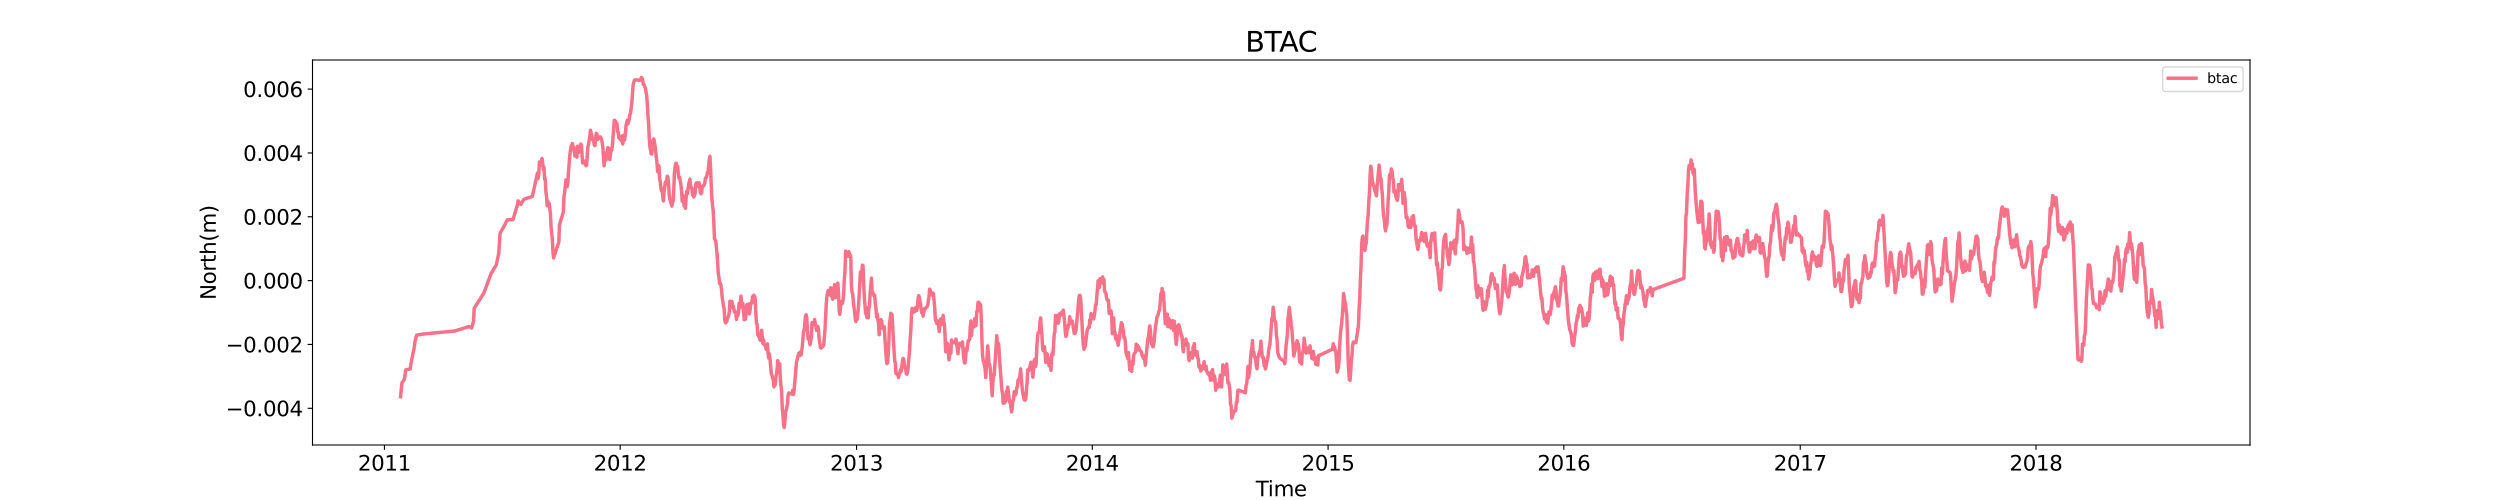 <?xml version="1.0" encoding="utf-8" standalone="no"?>
<!DOCTYPE svg PUBLIC "-//W3C//DTD SVG 1.1//EN"
  "http://www.w3.org/Graphics/SVG/1.1/DTD/svg11.dtd">
<svg xmlns:xlink="http://www.w3.org/1999/xlink" width="1800pt" height="360pt" viewBox="0 0 1800 360" xmlns="http://www.w3.org/2000/svg" version="1.1">
 <defs>
  <style type="text/css">*{stroke-linejoin: round; stroke-linecap: butt}</style>
 </defs>
 <g id="figure_1">
  <g id="patch_1">
   <path d="M 0 360 
L 1800 360 
L 1800 0 
L 0 0 
z
" style="fill: #ffffff"/>
  </g>
  <g id="axes_1">
   <g id="patch_2">
    <path d="M 225 320.4 
L 1620 320.4 
L 1620 43.2 
L 225 43.2 
z
" style="fill: #ffffff"/>
   </g>
   <g id="matplotlib.axis_1">
    <g id="xtick_1">
     <g id="line2d_1">
      <defs>
       <path id="m7d6fd041d5" d="M 0 0 
L 0 3.5 
" style="stroke: #000000; stroke-width: 0.8"/>
      </defs>
      <g>
       <use xlink:href="#m7d6fd041d5" x="276.783" y="320.4" style="stroke: #000000; stroke-width: 0.8"/>
      </g>
     </g>
     <g id="text_1">
      <!-- 2011 -->
      <g transform="translate(257.695 338.798) scale(0.15 -0.15)">
       <defs>
        <path id="DejaVuSans-32" d="M 1228 531 
L 3431 531 
L 3431 0 
L 469 0 
L 469 531 
Q 828 903 1448 1529 
Q 2069 2156 2228 2338 
Q 2531 2678 2651 2914 
Q 2772 3150 2772 3378 
Q 2772 3750 2511 3984 
Q 2250 4219 1831 4219 
Q 1534 4219 1204 4116 
Q 875 4013 500 3803 
L 500 4441 
Q 881 4594 1212 4672 
Q 1544 4750 1819 4750 
Q 2544 4750 2975 4387 
Q 3406 4025 3406 3419 
Q 3406 3131 3298 2873 
Q 3191 2616 2906 2266 
Q 2828 2175 2409 1742 
Q 1991 1309 1228 531 
z
" transform="scale(0.016)"/>
        <path id="DejaVuSans-30" d="M 2034 4250 
Q 1547 4250 1301 3770 
Q 1056 3291 1056 2328 
Q 1056 1369 1301 889 
Q 1547 409 2034 409 
Q 2525 409 2770 889 
Q 3016 1369 3016 2328 
Q 3016 3291 2770 3770 
Q 2525 4250 2034 4250 
z
M 2034 4750 
Q 2819 4750 3233 4129 
Q 3647 3509 3647 2328 
Q 3647 1150 3233 529 
Q 2819 -91 2034 -91 
Q 1250 -91 836 529 
Q 422 1150 422 2328 
Q 422 3509 836 4129 
Q 1250 4750 2034 4750 
z
" transform="scale(0.016)"/>
        <path id="DejaVuSans-31" d="M 794 531 
L 1825 531 
L 1825 4091 
L 703 3866 
L 703 4441 
L 1819 4666 
L 2450 4666 
L 2450 531 
L 3481 531 
L 3481 0 
L 794 0 
L 794 531 
z
" transform="scale(0.016)"/>
       </defs>
       <use xlink:href="#DejaVuSans-32"/>
       <use xlink:href="#DejaVuSans-30" x="63.623"/>
       <use xlink:href="#DejaVuSans-31" x="127.246"/>
       <use xlink:href="#DejaVuSans-31" x="190.869"/>
      </g>
     </g>
    </g>
    <g id="xtick_2">
     <g id="line2d_2">
      <g>
       <use xlink:href="#m7d6fd041d5" x="446.525" y="320.4" style="stroke: #000000; stroke-width: 0.8"/>
      </g>
     </g>
     <g id="text_2">
      <!-- 2012 -->
      <g transform="translate(427.437 338.798) scale(0.15 -0.15)">
       <use xlink:href="#DejaVuSans-32"/>
       <use xlink:href="#DejaVuSans-30" x="63.623"/>
       <use xlink:href="#DejaVuSans-31" x="127.246"/>
       <use xlink:href="#DejaVuSans-32" x="190.869"/>
      </g>
     </g>
    </g>
    <g id="xtick_3">
     <g id="line2d_3">
      <g>
       <use xlink:href="#m7d6fd041d5" x="616.732" y="320.4" style="stroke: #000000; stroke-width: 0.8"/>
      </g>
     </g>
     <g id="text_3">
      <!-- 2013 -->
      <g transform="translate(597.644 338.798) scale(0.15 -0.15)">
       <defs>
        <path id="DejaVuSans-33" d="M 2597 2516 
Q 3050 2419 3304 2112 
Q 3559 1806 3559 1356 
Q 3559 666 3084 287 
Q 2609 -91 1734 -91 
Q 1441 -91 1130 -33 
Q 819 25 488 141 
L 488 750 
Q 750 597 1062 519 
Q 1375 441 1716 441 
Q 2309 441 2620 675 
Q 2931 909 2931 1356 
Q 2931 1769 2642 2001 
Q 2353 2234 1838 2234 
L 1294 2234 
L 1294 2753 
L 1863 2753 
Q 2328 2753 2575 2939 
Q 2822 3125 2822 3475 
Q 2822 3834 2567 4026 
Q 2313 4219 1838 4219 
Q 1578 4219 1281 4162 
Q 984 4106 628 3988 
L 628 4550 
Q 988 4650 1302 4700 
Q 1616 4750 1894 4750 
Q 2613 4750 3031 4423 
Q 3450 4097 3450 3541 
Q 3450 3153 3228 2886 
Q 3006 2619 2597 2516 
z
" transform="scale(0.016)"/>
       </defs>
       <use xlink:href="#DejaVuSans-32"/>
       <use xlink:href="#DejaVuSans-30" x="63.623"/>
       <use xlink:href="#DejaVuSans-31" x="127.246"/>
       <use xlink:href="#DejaVuSans-33" x="190.869"/>
      </g>
     </g>
    </g>
    <g id="xtick_4">
     <g id="line2d_4">
      <g>
       <use xlink:href="#m7d6fd041d5" x="786.474" y="320.4" style="stroke: #000000; stroke-width: 0.8"/>
      </g>
     </g>
     <g id="text_4">
      <!-- 2014 -->
      <g transform="translate(767.386 338.798) scale(0.15 -0.15)">
       <defs>
        <path id="DejaVuSans-34" d="M 2419 4116 
L 825 1625 
L 2419 1625 
L 2419 4116 
z
M 2253 4666 
L 3047 4666 
L 3047 1625 
L 3713 1625 
L 3713 1100 
L 3047 1100 
L 3047 0 
L 2419 0 
L 2419 1100 
L 313 1100 
L 313 1709 
L 2253 4666 
z
" transform="scale(0.016)"/>
       </defs>
       <use xlink:href="#DejaVuSans-32"/>
       <use xlink:href="#DejaVuSans-30" x="63.623"/>
       <use xlink:href="#DejaVuSans-31" x="127.246"/>
       <use xlink:href="#DejaVuSans-34" x="190.869"/>
      </g>
     </g>
    </g>
    <g id="xtick_5">
     <g id="line2d_5">
      <g>
       <use xlink:href="#m7d6fd041d5" x="956.216" y="320.4" style="stroke: #000000; stroke-width: 0.8"/>
      </g>
     </g>
     <g id="text_5">
      <!-- 2015 -->
      <g transform="translate(937.128 338.798) scale(0.15 -0.15)">
       <defs>
        <path id="DejaVuSans-35" d="M 691 4666 
L 3169 4666 
L 3169 4134 
L 1269 4134 
L 1269 2991 
Q 1406 3038 1543 3061 
Q 1681 3084 1819 3084 
Q 2600 3084 3056 2656 
Q 3513 2228 3513 1497 
Q 3513 744 3044 326 
Q 2575 -91 1722 -91 
Q 1428 -91 1123 -41 
Q 819 9 494 109 
L 494 744 
Q 775 591 1075 516 
Q 1375 441 1709 441 
Q 2250 441 2565 725 
Q 2881 1009 2881 1497 
Q 2881 1984 2565 2268 
Q 2250 2553 1709 2553 
Q 1456 2553 1204 2497 
Q 953 2441 691 2322 
L 691 4666 
z
" transform="scale(0.016)"/>
       </defs>
       <use xlink:href="#DejaVuSans-32"/>
       <use xlink:href="#DejaVuSans-30" x="63.623"/>
       <use xlink:href="#DejaVuSans-31" x="127.246"/>
       <use xlink:href="#DejaVuSans-35" x="190.869"/>
      </g>
     </g>
    </g>
    <g id="xtick_6">
     <g id="line2d_6">
      <g>
       <use xlink:href="#m7d6fd041d5" x="1125.958" y="320.4" style="stroke: #000000; stroke-width: 0.8"/>
      </g>
     </g>
     <g id="text_6">
      <!-- 2016 -->
      <g transform="translate(1106.87 338.798) scale(0.15 -0.15)">
       <defs>
        <path id="DejaVuSans-36" d="M 2113 2584 
Q 1688 2584 1439 2293 
Q 1191 2003 1191 1497 
Q 1191 994 1439 701 
Q 1688 409 2113 409 
Q 2538 409 2786 701 
Q 3034 994 3034 1497 
Q 3034 2003 2786 2293 
Q 2538 2584 2113 2584 
z
M 3366 4563 
L 3366 3988 
Q 3128 4100 2886 4159 
Q 2644 4219 2406 4219 
Q 1781 4219 1451 3797 
Q 1122 3375 1075 2522 
Q 1259 2794 1537 2939 
Q 1816 3084 2150 3084 
Q 2853 3084 3261 2657 
Q 3669 2231 3669 1497 
Q 3669 778 3244 343 
Q 2819 -91 2113 -91 
Q 1303 -91 875 529 
Q 447 1150 447 2328 
Q 447 3434 972 4092 
Q 1497 4750 2381 4750 
Q 2619 4750 2861 4703 
Q 3103 4656 3366 4563 
z
" transform="scale(0.016)"/>
       </defs>
       <use xlink:href="#DejaVuSans-32"/>
       <use xlink:href="#DejaVuSans-30" x="63.623"/>
       <use xlink:href="#DejaVuSans-31" x="127.246"/>
       <use xlink:href="#DejaVuSans-36" x="190.869"/>
      </g>
     </g>
    </g>
    <g id="xtick_7">
     <g id="line2d_7">
      <g>
       <use xlink:href="#m7d6fd041d5" x="1296.165" y="320.4" style="stroke: #000000; stroke-width: 0.8"/>
      </g>
     </g>
     <g id="text_7">
      <!-- 2017 -->
      <g transform="translate(1277.077 338.798) scale(0.15 -0.15)">
       <defs>
        <path id="DejaVuSans-37" d="M 525 4666 
L 3525 4666 
L 3525 4397 
L 1831 0 
L 1172 0 
L 2766 4134 
L 525 4134 
L 525 4666 
z
" transform="scale(0.016)"/>
       </defs>
       <use xlink:href="#DejaVuSans-32"/>
       <use xlink:href="#DejaVuSans-30" x="63.623"/>
       <use xlink:href="#DejaVuSans-31" x="127.246"/>
       <use xlink:href="#DejaVuSans-37" x="190.869"/>
      </g>
     </g>
    </g>
    <g id="xtick_8">
     <g id="line2d_8">
      <g>
       <use xlink:href="#m7d6fd041d5" x="1465.907" y="320.4" style="stroke: #000000; stroke-width: 0.8"/>
      </g>
     </g>
     <g id="text_8">
      <!-- 2018 -->
      <g transform="translate(1446.819 338.798) scale(0.15 -0.15)">
       <defs>
        <path id="DejaVuSans-38" d="M 2034 2216 
Q 1584 2216 1326 1975 
Q 1069 1734 1069 1313 
Q 1069 891 1326 650 
Q 1584 409 2034 409 
Q 2484 409 2743 651 
Q 3003 894 3003 1313 
Q 3003 1734 2745 1975 
Q 2488 2216 2034 2216 
z
M 1403 2484 
Q 997 2584 770 2862 
Q 544 3141 544 3541 
Q 544 4100 942 4425 
Q 1341 4750 2034 4750 
Q 2731 4750 3128 4425 
Q 3525 4100 3525 3541 
Q 3525 3141 3298 2862 
Q 3072 2584 2669 2484 
Q 3125 2378 3379 2068 
Q 3634 1759 3634 1313 
Q 3634 634 3220 271 
Q 2806 -91 2034 -91 
Q 1263 -91 848 271 
Q 434 634 434 1313 
Q 434 1759 690 2068 
Q 947 2378 1403 2484 
z
M 1172 3481 
Q 1172 3119 1398 2916 
Q 1625 2713 2034 2713 
Q 2441 2713 2670 2916 
Q 2900 3119 2900 3481 
Q 2900 3844 2670 4047 
Q 2441 4250 2034 4250 
Q 1625 4250 1398 4047 
Q 1172 3844 1172 3481 
z
" transform="scale(0.016)"/>
       </defs>
       <use xlink:href="#DejaVuSans-32"/>
       <use xlink:href="#DejaVuSans-30" x="63.623"/>
       <use xlink:href="#DejaVuSans-31" x="127.246"/>
       <use xlink:href="#DejaVuSans-38" x="190.869"/>
      </g>
     </g>
    </g>
    <g id="text_9">
     <!-- Time -->
     <g transform="translate(904.15 357.315) scale(0.15 -0.15)">
      <defs>
       <path id="DejaVuSans-54" d="M -19 4666 
L 3928 4666 
L 3928 4134 
L 2272 4134 
L 2272 0 
L 1638 0 
L 1638 4134 
L -19 4134 
L -19 4666 
z
" transform="scale(0.016)"/>
       <path id="DejaVuSans-69" d="M 603 3500 
L 1178 3500 
L 1178 0 
L 603 0 
L 603 3500 
z
M 603 4863 
L 1178 4863 
L 1178 4134 
L 603 4134 
L 603 4863 
z
" transform="scale(0.016)"/>
       <path id="DejaVuSans-6d" d="M 3328 2828 
Q 3544 3216 3844 3400 
Q 4144 3584 4550 3584 
Q 5097 3584 5394 3201 
Q 5691 2819 5691 2113 
L 5691 0 
L 5113 0 
L 5113 2094 
Q 5113 2597 4934 2840 
Q 4756 3084 4391 3084 
Q 3944 3084 3684 2787 
Q 3425 2491 3425 1978 
L 3425 0 
L 2847 0 
L 2847 2094 
Q 2847 2600 2669 2842 
Q 2491 3084 2119 3084 
Q 1678 3084 1418 2786 
Q 1159 2488 1159 1978 
L 1159 0 
L 581 0 
L 581 3500 
L 1159 3500 
L 1159 2956 
Q 1356 3278 1631 3431 
Q 1906 3584 2284 3584 
Q 2666 3584 2933 3390 
Q 3200 3197 3328 2828 
z
" transform="scale(0.016)"/>
       <path id="DejaVuSans-65" d="M 3597 1894 
L 3597 1613 
L 953 1613 
Q 991 1019 1311 708 
Q 1631 397 2203 397 
Q 2534 397 2845 478 
Q 3156 559 3463 722 
L 3463 178 
Q 3153 47 2828 -22 
Q 2503 -91 2169 -91 
Q 1331 -91 842 396 
Q 353 884 353 1716 
Q 353 2575 817 3079 
Q 1281 3584 2069 3584 
Q 2775 3584 3186 3129 
Q 3597 2675 3597 1894 
z
M 3022 2063 
Q 3016 2534 2758 2815 
Q 2500 3097 2075 3097 
Q 1594 3097 1305 2825 
Q 1016 2553 972 2059 
L 3022 2063 
z
" transform="scale(0.016)"/>
      </defs>
      <use xlink:href="#DejaVuSans-54"/>
      <use xlink:href="#DejaVuSans-69" x="57.959"/>
      <use xlink:href="#DejaVuSans-6d" x="85.742"/>
      <use xlink:href="#DejaVuSans-65" x="183.154"/>
     </g>
    </g>
   </g>
   <g id="matplotlib.axis_2">
    <g id="ytick_1">
     <g id="line2d_9">
      <defs>
       <path id="m4192f54d83" d="M 0 0 
L -3.5 0 
" style="stroke: #000000; stroke-width: 0.8"/>
      </defs>
      <g>
       <use xlink:href="#m4192f54d83" x="225" y="293.968" style="stroke: #000000; stroke-width: 0.8"/>
      </g>
     </g>
     <g id="text_10">
      <!-- −0.004 -->
      <g transform="translate(162.488 299.667) scale(0.15 -0.15)">
       <defs>
        <path id="DejaVuSans-2212" d="M 678 2272 
L 4684 2272 
L 4684 1741 
L 678 1741 
L 678 2272 
z
" transform="scale(0.016)"/>
        <path id="DejaVuSans-2e" d="M 684 794 
L 1344 794 
L 1344 0 
L 684 0 
L 684 794 
z
" transform="scale(0.016)"/>
       </defs>
       <use xlink:href="#DejaVuSans-2212"/>
       <use xlink:href="#DejaVuSans-30" x="83.789"/>
       <use xlink:href="#DejaVuSans-2e" x="147.412"/>
       <use xlink:href="#DejaVuSans-30" x="179.199"/>
       <use xlink:href="#DejaVuSans-30" x="242.822"/>
       <use xlink:href="#DejaVuSans-34" x="306.445"/>
      </g>
     </g>
    </g>
    <g id="ytick_2">
     <g id="line2d_10">
      <g>
       <use xlink:href="#m4192f54d83" x="225" y="248.006" style="stroke: #000000; stroke-width: 0.8"/>
      </g>
     </g>
     <g id="text_11">
      <!-- −0.002 -->
      <g transform="translate(162.488 253.705) scale(0.15 -0.15)">
       <use xlink:href="#DejaVuSans-2212"/>
       <use xlink:href="#DejaVuSans-30" x="83.789"/>
       <use xlink:href="#DejaVuSans-2e" x="147.412"/>
       <use xlink:href="#DejaVuSans-30" x="179.199"/>
       <use xlink:href="#DejaVuSans-30" x="242.822"/>
       <use xlink:href="#DejaVuSans-32" x="306.445"/>
      </g>
     </g>
    </g>
    <g id="ytick_3">
     <g id="line2d_11">
      <g>
       <use xlink:href="#m4192f54d83" x="225" y="202.044" style="stroke: #000000; stroke-width: 0.8"/>
      </g>
     </g>
     <g id="text_12">
      <!-- 0.000 -->
      <g transform="translate(175.058 207.743) scale(0.15 -0.15)">
       <use xlink:href="#DejaVuSans-30"/>
       <use xlink:href="#DejaVuSans-2e" x="63.623"/>
       <use xlink:href="#DejaVuSans-30" x="95.41"/>
       <use xlink:href="#DejaVuSans-30" x="159.033"/>
       <use xlink:href="#DejaVuSans-30" x="222.656"/>
      </g>
     </g>
    </g>
    <g id="ytick_4">
     <g id="line2d_12">
      <g>
       <use xlink:href="#m4192f54d83" x="225" y="156.082" style="stroke: #000000; stroke-width: 0.8"/>
      </g>
     </g>
     <g id="text_13">
      <!-- 0.002 -->
      <g transform="translate(175.058 161.781) scale(0.15 -0.15)">
       <use xlink:href="#DejaVuSans-30"/>
       <use xlink:href="#DejaVuSans-2e" x="63.623"/>
       <use xlink:href="#DejaVuSans-30" x="95.41"/>
       <use xlink:href="#DejaVuSans-30" x="159.033"/>
       <use xlink:href="#DejaVuSans-32" x="222.656"/>
      </g>
     </g>
    </g>
    <g id="ytick_5">
     <g id="line2d_13">
      <g>
       <use xlink:href="#m4192f54d83" x="225" y="110.12" style="stroke: #000000; stroke-width: 0.8"/>
      </g>
     </g>
     <g id="text_14">
      <!-- 0.004 -->
      <g transform="translate(175.058 115.819) scale(0.15 -0.15)">
       <use xlink:href="#DejaVuSans-30"/>
       <use xlink:href="#DejaVuSans-2e" x="63.623"/>
       <use xlink:href="#DejaVuSans-30" x="95.41"/>
       <use xlink:href="#DejaVuSans-30" x="159.033"/>
       <use xlink:href="#DejaVuSans-34" x="222.656"/>
      </g>
     </g>
    </g>
    <g id="ytick_6">
     <g id="line2d_14">
      <g>
       <use xlink:href="#m4192f54d83" x="225" y="64.158" style="stroke: #000000; stroke-width: 0.8"/>
      </g>
     </g>
     <g id="text_15">
      <!-- 0.006 -->
      <g transform="translate(175.058 69.857) scale(0.15 -0.15)">
       <use xlink:href="#DejaVuSans-30"/>
       <use xlink:href="#DejaVuSans-2e" x="63.623"/>
       <use xlink:href="#DejaVuSans-30" x="95.41"/>
       <use xlink:href="#DejaVuSans-30" x="159.033"/>
       <use xlink:href="#DejaVuSans-36" x="222.656"/>
      </g>
     </g>
    </g>
    <g id="text_16">
     <!-- North(m) -->
     <g transform="translate(155.369 215.934) rotate(-90) scale(0.15 -0.15)">
      <defs>
       <path id="DejaVuSans-4e" d="M 628 4666 
L 1478 4666 
L 3547 763 
L 3547 4666 
L 4159 4666 
L 4159 0 
L 3309 0 
L 1241 3903 
L 1241 0 
L 628 0 
L 628 4666 
z
" transform="scale(0.016)"/>
       <path id="DejaVuSans-6f" d="M 1959 3097 
Q 1497 3097 1228 2736 
Q 959 2375 959 1747 
Q 959 1119 1226 758 
Q 1494 397 1959 397 
Q 2419 397 2687 759 
Q 2956 1122 2956 1747 
Q 2956 2369 2687 2733 
Q 2419 3097 1959 3097 
z
M 1959 3584 
Q 2709 3584 3137 3096 
Q 3566 2609 3566 1747 
Q 3566 888 3137 398 
Q 2709 -91 1959 -91 
Q 1206 -91 779 398 
Q 353 888 353 1747 
Q 353 2609 779 3096 
Q 1206 3584 1959 3584 
z
" transform="scale(0.016)"/>
       <path id="DejaVuSans-72" d="M 2631 2963 
Q 2534 3019 2420 3045 
Q 2306 3072 2169 3072 
Q 1681 3072 1420 2755 
Q 1159 2438 1159 1844 
L 1159 0 
L 581 0 
L 581 3500 
L 1159 3500 
L 1159 2956 
Q 1341 3275 1631 3429 
Q 1922 3584 2338 3584 
Q 2397 3584 2469 3576 
Q 2541 3569 2628 3553 
L 2631 2963 
z
" transform="scale(0.016)"/>
       <path id="DejaVuSans-74" d="M 1172 4494 
L 1172 3500 
L 2356 3500 
L 2356 3053 
L 1172 3053 
L 1172 1153 
Q 1172 725 1289 603 
Q 1406 481 1766 481 
L 2356 481 
L 2356 0 
L 1766 0 
Q 1100 0 847 248 
Q 594 497 594 1153 
L 594 3053 
L 172 3053 
L 172 3500 
L 594 3500 
L 594 4494 
L 1172 4494 
z
" transform="scale(0.016)"/>
       <path id="DejaVuSans-68" d="M 3513 2113 
L 3513 0 
L 2938 0 
L 2938 2094 
Q 2938 2591 2744 2837 
Q 2550 3084 2163 3084 
Q 1697 3084 1428 2787 
Q 1159 2491 1159 1978 
L 1159 0 
L 581 0 
L 581 4863 
L 1159 4863 
L 1159 2956 
Q 1366 3272 1645 3428 
Q 1925 3584 2291 3584 
Q 2894 3584 3203 3211 
Q 3513 2838 3513 2113 
z
" transform="scale(0.016)"/>
       <path id="DejaVuSans-28" d="M 1984 4856 
Q 1566 4138 1362 3434 
Q 1159 2731 1159 2009 
Q 1159 1288 1364 580 
Q 1569 -128 1984 -844 
L 1484 -844 
Q 1016 -109 783 600 
Q 550 1309 550 2009 
Q 550 2706 781 3412 
Q 1013 4119 1484 4856 
L 1984 4856 
z
" transform="scale(0.016)"/>
       <path id="DejaVuSans-29" d="M 513 4856 
L 1013 4856 
Q 1481 4119 1714 3412 
Q 1947 2706 1947 2009 
Q 1947 1309 1714 600 
Q 1481 -109 1013 -844 
L 513 -844 
Q 928 -128 1133 580 
Q 1338 1288 1338 2009 
Q 1338 2731 1133 3434 
Q 928 4138 513 4856 
z
" transform="scale(0.016)"/>
      </defs>
      <use xlink:href="#DejaVuSans-4e"/>
      <use xlink:href="#DejaVuSans-6f" x="74.805"/>
      <use xlink:href="#DejaVuSans-72" x="135.986"/>
      <use xlink:href="#DejaVuSans-74" x="177.1"/>
      <use xlink:href="#DejaVuSans-68" x="216.309"/>
      <use xlink:href="#DejaVuSans-28" x="279.688"/>
      <use xlink:href="#DejaVuSans-6d" x="318.701"/>
      <use xlink:href="#DejaVuSans-29" x="416.113"/>
     </g>
    </g>
   </g>
   <g id="line2d_15">
    <path d="M 288.409 285.64 
L 289.339 275.892 
L 291.199 272.847 
L 292.129 266.273 
L 295.385 265.623 
L 295.85 262.181 
L 296.78 257.237 
L 298.175 250.624 
L 298.64 246.796 
L 300.035 241.217 
L 300.965 241.174 
L 305.151 240.451 
L 327.473 238.306 
L 337.704 235.108 
L 339.564 236.161 
L 340.959 231.102 
L 341.424 221.964 
L 348.4 211.005 
L 353.516 197.055 
L 357.236 190.928 
L 359.096 182.638 
L 360.026 168.13 
L 365.142 158.661 
L 365.607 158.116 
L 369.327 158.187 
L 372.583 147.356 
L 373.048 144.601 
L 374.908 147.184 
L 377.233 143.467 
L 383.279 141.464 
L 386.999 124.598 
L 387.464 128.458 
L 387.929 125.362 
L 388.394 116.628 
L 388.859 118.912 
L 389.789 116.64 
L 390.254 114.069 
L 390.719 117.358 
L 391.184 122.213 
L 391.649 120.321 
L 392.114 129.007 
L 392.58 128.741 
L 393.045 137.788 
L 393.51 141.494 
L 393.975 148.177 
L 394.44 144.828 
L 394.905 146.114 
L 395.37 146.485 
L 396.3 153.683 
L 396.765 163.732 
L 397.695 172.303 
L 398.16 182.01 
L 398.625 185.749 
L 399.09 183.89 
L 402.345 174.375 
L 402.811 161.886 
L 405.601 152.723 
L 406.066 141.3 
L 406.531 138.693 
L 407.461 129.559 
L 407.926 134.292 
L 408.391 134.39 
L 408.856 131.464 
L 409.321 123.929 
L 410.251 111.821 
L 411.181 105.079 
L 411.646 104.544 
L 412.111 103.381 
L 412.577 107.507 
L 413.042 105.72 
L 413.972 112.4 
L 414.437 112.367 
L 414.902 111.719 
L 415.367 113.137 
L 415.832 105.25 
L 416.297 108.74 
L 416.762 109.724 
L 417.227 105.839 
L 417.692 106.522 
L 418.157 103.685 
L 418.622 104.649 
L 419.087 112.235 
L 419.552 117.34 
L 420.017 115.727 
L 420.947 116.436 
L 421.877 119.356 
L 422.342 118.883 
L 423.273 105.618 
L 423.738 103.901 
L 424.668 97.944 
L 425.133 93.8 
L 425.598 95.97 
L 426.063 97.026 
L 426.528 100.558 
L 426.993 100.692 
L 427.458 101.949 
L 427.923 104.539 
L 428.388 104.879 
L 428.853 99.77 
L 429.318 96.031 
L 429.783 96.46 
L 430.248 100.432 
L 432.108 98.484 
L 433.039 99.866 
L 433.969 105.161 
L 434.434 111.463 
L 434.899 119.411 
L 435.364 115.533 
L 435.829 110.286 
L 436.294 115.246 
L 436.759 112.711 
L 437.224 108.488 
L 437.689 106.288 
L 438.154 106.8 
L 438.619 109.898 
L 439.084 114.927 
L 440.014 107.316 
L 440.479 108.08 
L 440.944 104.429 
L 441.874 91.729 
L 442.339 86.594 
L 442.805 86.895 
L 443.27 87.43 
L 443.735 90.423 
L 444.2 88.945 
L 444.665 94.732 
L 445.13 95.004 
L 445.595 99.4 
L 446.06 98.056 
L 446.525 100.285 
L 446.99 98.085 
L 447.455 101.364 
L 447.92 98.658 
L 448.385 103.657 
L 448.85 97.527 
L 449.315 101.266 
L 449.78 100.402 
L 450.245 96.57 
L 450.71 90.752 
L 451.175 88.374 
L 451.64 86.611 
L 452.105 89.102 
L 452.571 87.844 
L 453.036 85.552 
L 453.501 82.518 
L 453.966 81.506 
L 454.896 74.39 
L 455.826 61.306 
L 456.756 57.736 
L 457.686 57.458 
L 458.151 57.553 
L 460.941 57.808 
L 461.871 55.8 
L 462.336 56.477 
L 462.802 58.268 
L 463.267 60.853 
L 463.732 60.935 
L 464.662 63.429 
L 465.592 68.894 
L 466.057 74.345 
L 466.522 83.034 
L 466.987 88.833 
L 467.452 99.288 
L 467.917 105.577 
L 468.847 110.77 
L 469.312 110.933 
L 469.777 103.484 
L 470.242 101.178 
L 470.707 100.081 
L 471.172 102.185 
L 471.637 105.231 
L 473.033 117.409 
L 473.498 123.64 
L 473.963 121.942 
L 474.428 119.259 
L 474.893 128.411 
L 475.358 130.653 
L 475.823 135.094 
L 476.288 137.595 
L 476.753 135.946 
L 477.218 141.629 
L 477.683 144.638 
L 478.148 138.088 
L 479.078 131.088 
L 479.543 132.138 
L 480.473 126.864 
L 480.938 128.006 
L 481.403 132.588 
L 481.868 140.572 
L 482.333 143.582 
L 482.799 144.973 
L 483.729 148.41 
L 484.194 145.684 
L 484.659 144.827 
L 485.124 136.602 
L 485.589 124.573 
L 486.054 120.537 
L 486.519 117.582 
L 486.984 117.555 
L 487.449 121.812 
L 487.914 119.734 
L 488.379 125.288 
L 488.844 128.344 
L 489.309 127.759 
L 490.239 132.685 
L 490.704 137.55 
L 491.169 144.949 
L 491.634 140.7 
L 492.099 143.497 
L 492.565 148.299 
L 493.03 147.642 
L 493.495 149.972 
L 493.96 142.998 
L 494.425 137.824 
L 494.89 139.537 
L 495.82 132.94 
L 496.75 128.966 
L 497.215 133.549 
L 497.68 135.022 
L 498.145 135.639 
L 498.61 140.294 
L 499.075 139.82 
L 499.54 141.816 
L 500.005 140.62 
L 500.47 138.883 
L 500.935 132.746 
L 501.4 131.695 
L 501.865 131.701 
L 502.33 134.074 
L 502.796 133.541 
L 503.261 131.594 
L 503.726 133.54 
L 504.191 138.168 
L 504.656 139.468 
L 505.121 138.945 
L 505.586 134.532 
L 506.051 133.914 
L 506.516 133.865 
L 506.981 133.043 
L 507.446 131.867 
L 507.911 128.14 
L 508.376 128.018 
L 508.841 126.997 
L 509.306 124.189 
L 509.771 124.779 
L 510.236 119.07 
L 510.701 115.064 
L 511.166 112.535 
L 511.631 121.74 
L 512.096 133.837 
L 512.562 142.937 
L 513.027 148.127 
L 513.492 151.56 
L 513.957 160.427 
L 514.422 172.048 
L 514.887 172.678 
L 515.352 173.583 
L 516.282 183.159 
L 517.212 197.103 
L 517.677 199.916 
L 518.142 204.161 
L 518.607 203.845 
L 519.072 205.45 
L 519.537 208.939 
L 520.002 214.398 
L 520.467 217.024 
L 520.932 220.69 
L 521.397 222.163 
L 521.862 230.58 
L 522.327 232.517 
L 522.793 231.285 
L 523.258 231.626 
L 523.723 229.189 
L 524.653 227.337 
L 525.118 224.135 
L 525.583 216.778 
L 526.513 219.778 
L 526.978 217.016 
L 527.443 221.365 
L 527.908 220.265 
L 528.838 224.686 
L 529.303 224.432 
L 529.768 224.799 
L 530.233 229.943 
L 530.698 225.849 
L 531.163 227.457 
L 531.628 225.483 
L 532.093 218.47 
L 532.559 221.838 
L 533.489 213.173 
L 533.954 218.507 
L 534.419 220.263 
L 534.884 218.545 
L 535.814 230.179 
L 536.279 224.026 
L 536.744 229.813 
L 537.209 225.397 
L 537.674 219.424 
L 538.139 222.04 
L 538.604 222.483 
L 539.069 218.877 
L 539.534 225.981 
L 539.999 223.581 
L 540.464 219.512 
L 540.929 217.982 
L 541.394 218.1 
L 541.859 213.575 
L 542.324 213.699 
L 542.79 212.553 
L 543.72 214.827 
L 544.185 225.368 
L 544.65 232.38 
L 545.115 233.519 
L 545.58 241.157 
L 546.045 241.298 
L 547.44 245.053 
L 547.905 240.856 
L 548.37 237.816 
L 549.3 247.407 
L 549.765 244.692 
L 550.23 248.204 
L 550.695 248.725 
L 551.16 249.033 
L 551.625 251.557 
L 552.09 248.346 
L 552.556 247.613 
L 553.021 254.477 
L 553.486 257.832 
L 553.951 254.781 
L 554.416 258.717 
L 555.346 269.188 
L 555.811 269.923 
L 556.276 272.368 
L 556.741 273.343 
L 557.206 278.545 
L 557.671 274.044 
L 558.136 277.123 
L 558.601 271.748 
L 559.066 269.397 
L 559.531 265.716 
L 559.996 259.694 
L 560.461 262.326 
L 560.926 263.662 
L 561.391 261.902 
L 561.856 273.201 
L 562.787 282.195 
L 563.252 294.059 
L 563.717 298.524 
L 564.182 306.087 
L 564.647 307.8 
L 565.112 303.738 
L 565.577 297.024 
L 566.042 295.441 
L 566.972 290.952 
L 567.437 284.593 
L 567.902 282.924 
L 570.227 283.81 
L 570.692 281.012 
L 571.157 284.121 
L 571.622 282.459 
L 573.483 260.674 
L 573.948 259.051 
L 574.413 256.874 
L 574.878 255.261 
L 575.343 254.197 
L 575.808 256.038 
L 576.273 253.414 
L 576.738 255.587 
L 577.203 252.816 
L 577.668 249.329 
L 578.598 238.477 
L 579.063 237.613 
L 579.993 227.421 
L 580.458 226.626 
L 580.923 229.731 
L 581.388 238.549 
L 581.853 244.057 
L 582.318 242.888 
L 582.784 245.037 
L 583.249 248.247 
L 583.714 245.89 
L 584.179 242.448 
L 584.644 232.297 
L 585.109 233.859 
L 586.039 233.707 
L 586.504 230.118 
L 587.899 237.864 
L 588.829 235.095 
L 589.294 236.943 
L 589.759 243.847 
L 590.689 250.139 
L 591.154 250.667 
L 593.015 248.726 
L 593.945 238.091 
L 594.875 219.495 
L 595.34 213.664 
L 596.27 209.129 
L 596.735 211.292 
L 597.2 212.23 
L 597.665 212 
L 598.13 207.18 
L 598.595 213.108 
L 599.06 213.282 
L 599.525 215.477 
L 599.99 212.886 
L 600.455 207.505 
L 600.92 204.901 
L 601.385 214.424 
L 601.85 209.706 
L 602.781 206.826 
L 603.246 203.871 
L 603.711 210.883 
L 604.176 223.364 
L 604.641 226.328 
L 605.571 217.956 
L 606.036 217.016 
L 606.501 218.496 
L 606.966 216.243 
L 607.431 211.62 
L 607.896 201.452 
L 608.361 196.153 
L 608.826 180.788 
L 609.756 184.487 
L 610.221 182.096 
L 610.686 184.512 
L 611.151 181.219 
L 612.547 184.704 
L 613.012 205.025 
L 613.477 210.441 
L 613.942 211.419 
L 614.407 217.328 
L 615.802 229.289 
L 616.267 231.554 
L 616.732 226.363 
L 617.197 229.921 
L 618.127 220.264 
L 619.522 195.827 
L 619.987 201.634 
L 620.452 197.031 
L 620.917 190.901 
L 621.382 191.287 
L 621.847 204.448 
L 622.312 214.001 
L 623.243 225.885 
L 623.708 221.452 
L 624.173 228.655 
L 624.638 227.518 
L 625.103 228.844 
L 625.568 222.215 
L 626.033 219.873 
L 626.498 210.953 
L 627.428 200.249 
L 627.893 209.648 
L 628.358 210.606 
L 629.288 213.067 
L 629.753 212.367 
L 630.218 218.22 
L 630.683 222.031 
L 631.148 228.327 
L 631.613 226.055 
L 632.078 230.102 
L 632.544 232.738 
L 633.009 241.017 
L 633.474 235.271 
L 633.939 235.096 
L 634.404 230.171 
L 634.869 231.208 
L 635.334 235.741 
L 636.264 236.995 
L 636.729 235.307 
L 637.194 244.324 
L 638.124 258.272 
L 638.589 261.794 
L 639.054 261.246 
L 639.519 255.034 
L 639.984 246.001 
L 640.449 232.524 
L 640.914 229.831 
L 641.379 225.5 
L 641.844 228.75 
L 642.309 226.596 
L 643.24 245.061 
L 644.17 259.9 
L 644.635 261.229 
L 645.1 268.861 
L 646.495 269.98 
L 646.96 271.828 
L 647.425 268.675 
L 647.89 268.74 
L 648.355 266.117 
L 648.82 267.331 
L 649.285 264.441 
L 649.75 260.081 
L 650.215 258.077 
L 650.68 258.471 
L 651.145 262.735 
L 651.61 264.668 
L 652.075 265.514 
L 652.541 269.02 
L 653.006 269.423 
L 653.471 267.564 
L 653.936 263.338 
L 654.866 252.471 
L 655.331 243.911 
L 655.796 238.057 
L 656.261 226.507 
L 656.726 222.061 
L 657.191 224.342 
L 657.656 224.775 
L 658.586 224.232 
L 659.051 221.654 
L 659.981 223.689 
L 660.446 221.003 
L 660.911 216.173 
L 661.376 212.876 
L 661.841 213.555 
L 662.306 216.992 
L 662.772 218.725 
L 663.237 222.962 
L 663.702 225.299 
L 664.167 223.142 
L 664.632 227.645 
L 665.562 222.175 
L 666.027 222.552 
L 667.887 220.066 
L 668.817 214.145 
L 669.282 208.179 
L 669.747 208.783 
L 670.212 211.655 
L 671.142 212.337 
L 671.607 210.951 
L 672.072 211.433 
L 673.003 221.878 
L 673.468 229.914 
L 674.398 232.921 
L 674.863 230.868 
L 675.328 231.652 
L 675.793 234.032 
L 676.258 238.749 
L 677.188 229.683 
L 678.118 233.5 
L 679.048 227.081 
L 679.513 231.569 
L 679.978 233.534 
L 680.443 242.158 
L 680.908 253.261 
L 681.838 247.032 
L 682.303 247.793 
L 683.234 259.073 
L 684.164 252.588 
L 684.629 254.298 
L 685.094 244.753 
L 685.559 246.414 
L 686.024 246.771 
L 686.954 246.527 
L 687.419 246.832 
L 688.349 244.175 
L 689.744 254.715 
L 690.209 249.629 
L 690.674 248.89 
L 691.139 247.156 
L 692.069 248.93 
L 692.535 248.352 
L 693 246.237 
L 693.465 252.858 
L 693.93 257.739 
L 694.395 261.288 
L 694.86 261.271 
L 695.79 250.8 
L 696.255 252.332 
L 696.72 248.241 
L 697.185 245.197 
L 698.115 244.448 
L 698.58 235.541 
L 699.045 231.049 
L 699.51 241.511 
L 699.975 234.718 
L 700.44 234.281 
L 701.37 235.278 
L 701.835 229.444 
L 702.3 232.614 
L 702.766 234.35 
L 703.231 224.501 
L 703.696 224.316 
L 704.161 217.75 
L 704.626 217.585 
L 705.091 218.152 
L 706.021 219.796 
L 706.486 228.42 
L 706.951 243.908 
L 707.416 255.405 
L 707.881 259.445 
L 708.346 260.837 
L 709.276 265.475 
L 709.741 271.82 
L 711.136 249.041 
L 711.601 254.378 
L 712.066 262.346 
L 712.532 262.463 
L 712.997 265.66 
L 713.927 278.239 
L 714.392 284.969 
L 714.857 275.874 
L 715.322 269.843 
L 715.787 270.167 
L 716.717 256.768 
L 717.647 241.714 
L 718.112 248.122 
L 718.577 246.844 
L 719.042 247.99 
L 719.972 262.89 
L 721.367 280.978 
L 721.832 283.124 
L 722.297 290.399 
L 722.763 289.177 
L 723.228 290.079 
L 724.158 288.506 
L 724.623 281.667 
L 725.088 281.991 
L 725.553 278.707 
L 726.018 281.763 
L 726.483 286.556 
L 726.948 289.595 
L 727.413 289.493 
L 728.343 296.524 
L 728.808 293.848 
L 729.273 288.693 
L 729.738 287.32 
L 730.203 281.978 
L 730.668 282.85 
L 731.133 284.274 
L 731.598 283.305 
L 732.063 279.299 
L 732.529 278.146 
L 732.994 273.75 
L 733.459 273.165 
L 733.924 273.578 
L 734.389 270.514 
L 734.854 265.602 
L 735.319 272.237 
L 736.249 282.35 
L 736.714 284.057 
L 737.179 286.722 
L 737.644 288.018 
L 738.109 288.1 
L 738.574 287.032 
L 739.504 275.225 
L 739.969 266.393 
L 740.434 267.046 
L 741.364 264.754 
L 742.294 260.829 
L 742.76 263.389 
L 743.69 271.569 
L 744.62 259.657 
L 745.085 258.609 
L 745.55 263.796 
L 746.015 261.622 
L 746.48 250.239 
L 746.945 243.633 
L 747.41 239.64 
L 747.875 239.666 
L 748.34 238.539 
L 748.805 232.012 
L 749.27 228.876 
L 749.735 236.627 
L 750.2 241.393 
L 750.665 250.581 
L 751.13 252.521 
L 751.595 252.113 
L 752.06 249.595 
L 752.991 260.884 
L 753.456 259.537 
L 753.921 254.753 
L 754.851 259.778 
L 755.316 263.405 
L 755.781 261.77 
L 756.246 258.256 
L 756.711 266.673 
L 757.176 256.249 
L 757.641 253.822 
L 758.106 255.63 
L 759.036 240.541 
L 759.501 239.138 
L 759.966 227.122 
L 760.431 231.957 
L 760.896 230.778 
L 761.361 227.097 
L 761.826 232.766 
L 762.291 231.485 
L 762.757 225.972 
L 763.222 227.61 
L 764.152 225.134 
L 764.617 224.687 
L 765.082 225.937 
L 765.547 223.29 
L 766.477 231.283 
L 766.942 238.111 
L 767.407 242.201 
L 767.872 241.55 
L 768.337 236.573 
L 768.802 236.542 
L 769.267 234.076 
L 769.732 233.705 
L 770.197 227.992 
L 770.662 230.877 
L 772.057 231.122 
L 773.453 240.027 
L 773.918 240.095 
L 774.383 239.346 
L 774.848 236.903 
L 775.313 231.138 
L 775.778 226.81 
L 776.708 215.587 
L 777.173 212.8 
L 777.638 212.645 
L 778.103 215.306 
L 778.568 223.359 
L 779.498 241.762 
L 779.963 248.147 
L 780.428 251.492 
L 781.358 249.137 
L 782.754 237.887 
L 783.684 235.532 
L 784.149 235.843 
L 784.614 230.216 
L 785.079 232.677 
L 785.544 225.832 
L 786.474 228.96 
L 786.939 227.83 
L 787.404 229.618 
L 787.869 227.493 
L 788.334 224.19 
L 788.799 219.304 
L 789.264 219.406 
L 789.729 212.997 
L 790.194 208.16 
L 790.659 202.102 
L 791.124 203.169 
L 791.589 206.914 
L 792.054 200.58 
L 792.52 202.93 
L 792.985 203.281 
L 793.45 202.745 
L 793.915 199.396 
L 794.38 204.123 
L 794.845 201.161 
L 795.31 209.759 
L 796.24 211.133 
L 796.705 214.304 
L 797.17 216.047 
L 797.635 215.964 
L 798.1 216.292 
L 798.565 225.694 
L 799.03 223.267 
L 799.495 223.644 
L 799.96 223.876 
L 800.425 227.805 
L 800.89 240.241 
L 801.355 235.782 
L 801.82 228.966 
L 802.285 237.75 
L 802.751 239.283 
L 803.216 243.448 
L 803.681 244.41 
L 804.146 241.838 
L 804.611 246.244 
L 805.076 248.61 
L 805.541 245.051 
L 806.006 243.894 
L 806.471 238.7 
L 807.401 232.317 
L 807.866 233.163 
L 808.331 236.15 
L 808.796 237.915 
L 809.261 243.155 
L 809.726 242.786 
L 810.191 245.858 
L 810.656 253.313 
L 811.121 255.581 
L 811.586 256.313 
L 812.051 258.18 
L 812.517 253.882 
L 812.982 261.061 
L 813.447 266.415 
L 813.912 263.923 
L 814.377 263.276 
L 814.842 267.412 
L 815.307 260.159 
L 815.772 262.473 
L 816.237 256.106 
L 816.702 254.402 
L 817.167 254.096 
L 817.632 253.284 
L 818.097 247.752 
L 818.562 252.124 
L 819.027 248.611 
L 819.492 251.942 
L 819.957 250.008 
L 820.422 252.141 
L 820.887 252.367 
L 821.352 252.754 
L 821.817 253.384 
L 822.282 255.947 
L 822.748 256.12 
L 823.213 257.906 
L 823.678 256.264 
L 824.143 258.482 
L 824.608 262.963 
L 826.468 243.781 
L 826.933 242.861 
L 827.398 237.939 
L 827.863 234.616 
L 828.328 238.253 
L 828.793 245.771 
L 829.258 247.73 
L 830.188 249.715 
L 830.653 247.544 
L 831.118 244.691 
L 831.583 238.83 
L 832.048 234.66 
L 832.514 231.856 
L 832.979 228.316 
L 833.909 226.443 
L 834.374 224.109 
L 834.839 223.451 
L 835.304 218.484 
L 835.769 211.47 
L 836.234 214.654 
L 836.699 207.746 
L 837.164 210.283 
L 837.629 210.503 
L 839.024 233.098 
L 839.489 230.786 
L 839.954 226.107 
L 840.419 226.146 
L 840.884 235.209 
L 841.349 229.368 
L 841.814 229.808 
L 842.279 235.201 
L 842.745 231.523 
L 843.21 236.24 
L 844.14 230.809 
L 844.605 234.948 
L 845.07 237.889 
L 845.535 231.303 
L 846 238.239 
L 846.93 247.946 
L 847.395 242.426 
L 847.86 239.655 
L 848.325 234.129 
L 848.79 233.8 
L 850.185 239.57 
L 850.65 242.363 
L 851.115 242.494 
L 851.58 249.893 
L 852.045 253.27 
L 852.511 248.145 
L 852.976 247.291 
L 853.441 247.464 
L 853.906 244.167 
L 854.371 248.635 
L 854.836 247.036 
L 855.301 247.458 
L 855.766 257.221 
L 856.231 259.601 
L 856.696 256.662 
L 857.161 256.461 
L 857.626 253.821 
L 858.091 256.864 
L 858.556 257.841 
L 859.021 250.132 
L 859.951 247.409 
L 860.416 255.383 
L 860.881 255.566 
L 861.346 253.74 
L 861.811 253.172 
L 862.276 257.639 
L 862.742 258.246 
L 863.207 263.863 
L 863.672 264.66 
L 864.137 263.28 
L 864.602 267.147 
L 865.532 263.912 
L 865.997 264.171 
L 866.462 263.924 
L 866.927 260.358 
L 867.392 265.82 
L 867.857 264.963 
L 868.322 263.596 
L 868.787 267.007 
L 869.252 267.965 
L 869.717 269.185 
L 870.182 269.047 
L 870.647 270.231 
L 871.112 270.428 
L 871.577 273.789 
L 872.042 267.728 
L 872.508 269.129 
L 872.973 266.085 
L 873.903 273.989 
L 874.368 270.617 
L 874.833 273.391 
L 875.298 280.957 
L 875.763 276.006 
L 876.228 277.223 
L 876.693 278.102 
L 877.158 278.68 
L 877.623 277.234 
L 878.088 276.492 
L 878.553 270.191 
L 879.018 276.477 
L 879.483 278.627 
L 879.948 271.949 
L 880.413 262.69 
L 880.878 267.929 
L 881.343 269.219 
L 882.273 269.645 
L 882.739 264.172 
L 883.204 262.083 
L 883.669 267.966 
L 884.134 275.795 
L 884.599 275.197 
L 885.064 277.52 
L 885.529 281.666 
L 885.994 290.963 
L 886.459 292.249 
L 886.924 301.1 
L 888.319 296.2 
L 888.784 295.844 
L 889.249 295.903 
L 889.714 295.354 
L 890.179 289.411 
L 890.644 289.594 
L 891.109 281.596 
L 891.574 280.841 
L 896.69 282.8 
L 897.155 277.455 
L 897.62 276.568 
L 898.085 271.633 
L 898.55 263.805 
L 899.015 271.884 
L 899.945 265.071 
L 900.41 257.986 
L 900.875 252.69 
L 901.34 250.687 
L 901.805 245.2 
L 902.27 254.382 
L 902.736 253.623 
L 903.201 256.987 
L 903.666 257.272 
L 904.131 259.389 
L 904.596 263.886 
L 905.061 265.442 
L 905.526 257.513 
L 905.991 256.32 
L 906.921 252.783 
L 907.386 253.571 
L 907.851 245.596 
L 908.781 257.045 
L 909.246 256.677 
L 909.711 258.18 
L 910.176 263.482 
L 910.641 260.891 
L 911.106 265.66 
L 911.571 263.765 
L 912.501 258.531 
L 912.967 257.056 
L 913.432 252.016 
L 914.362 247.853 
L 915.757 229.128 
L 916.222 228.655 
L 916.687 221.198 
L 917.152 224.845 
L 917.617 230.754 
L 918.082 231.242 
L 918.547 232.332 
L 919.012 241.379 
L 919.477 244.33 
L 919.942 253.443 
L 920.407 255.415 
L 921.337 257.663 
L 924.593 260.391 
L 925.058 261.887 
L 925.988 248.807 
L 926.918 240.975 
L 927.383 229.31 
L 928.313 221.279 
L 928.778 226.252 
L 929.243 229.301 
L 929.708 234.665 
L 930.173 237.337 
L 931.568 256.36 
L 932.033 253.713 
L 932.499 252.606 
L 932.964 248.679 
L 933.894 245.303 
L 934.359 249.278 
L 934.824 247.596 
L 935.289 251.568 
L 935.754 260.789 
L 936.219 259.758 
L 936.684 257.003 
L 937.149 262.074 
L 937.614 254.158 
L 938.079 253.547 
L 938.544 251.078 
L 939.009 243.51 
L 939.939 251.497 
L 940.404 254.241 
L 940.869 250.461 
L 941.334 251.856 
L 941.799 251.76 
L 942.264 253.04 
L 942.73 253.955 
L 943.195 249.014 
L 943.66 252.329 
L 944.125 253.947 
L 944.59 258.096 
L 945.055 258.358 
L 945.52 253.003 
L 946.45 259.019 
L 946.915 259.186 
L 947.38 262.258 
L 947.845 261.739 
L 948.31 257.47 
L 948.775 262.808 
L 949.24 256.159 
L 959.471 251.382 
L 959.936 247.497 
L 960.401 249.759 
L 960.866 249.673 
L 961.331 252.594 
L 961.796 252.56 
L 962.727 267.878 
L 963.657 264.604 
L 964.122 259.406 
L 964.587 248.385 
L 965.052 241.339 
L 965.517 236.466 
L 965.982 233.008 
L 966.912 221.031 
L 967.377 211.332 
L 967.842 214.155 
L 968.307 217.92 
L 968.772 218.825 
L 969.237 224.074 
L 969.702 227.114 
L 970.167 240.714 
L 970.632 258.248 
L 971.097 266.984 
L 971.562 273.362 
L 972.027 273.821 
L 972.492 267.826 
L 972.958 259.529 
L 973.423 256.019 
L 973.888 248.91 
L 974.353 246.303 
L 976.213 246.739 
L 978.073 234.598 
L 978.538 222.385 
L 979.003 215.513 
L 979.468 201.471 
L 979.933 191.706 
L 980.398 176.177 
L 980.863 170.888 
L 981.328 169.951 
L 981.793 177.938 
L 982.258 178.604 
L 982.724 180.255 
L 983.189 176.597 
L 983.654 175.375 
L 984.584 158.897 
L 985.049 155.308 
L 985.514 145.209 
L 985.979 139.338 
L 986.444 126.961 
L 986.909 119.669 
L 987.374 121.25 
L 987.839 128.2 
L 988.769 133.619 
L 989.234 133.713 
L 989.699 136.717 
L 991.094 140.948 
L 991.559 133.636 
L 992.024 129.092 
L 992.955 118.877 
L 993.885 128.488 
L 994.35 128.576 
L 994.815 135.693 
L 995.28 139.439 
L 995.745 149.779 
L 996.21 155.902 
L 996.675 158.078 
L 997.14 163.756 
L 997.605 166.267 
L 998.07 162.225 
L 998.535 162.284 
L 999 154.555 
L 999.465 144.288 
L 999.93 137.423 
L 1000.395 126.47 
L 1000.86 125.373 
L 1001.325 126.449 
L 1001.79 121.61 
L 1002.255 123.155 
L 1002.721 127.61 
L 1003.186 129.924 
L 1003.651 138.291 
L 1004.116 137.552 
L 1004.581 137.374 
L 1005.046 141.474 
L 1005.976 144.253 
L 1006.441 142.191 
L 1006.906 132.847 
L 1007.371 133.056 
L 1007.836 136.943 
L 1008.301 135.977 
L 1008.766 133.747 
L 1009.231 129.134 
L 1009.696 135.772 
L 1010.161 146.457 
L 1010.626 140.14 
L 1011.091 138.616 
L 1011.556 142.683 
L 1012.021 150.798 
L 1012.486 156.841 
L 1012.952 156.135 
L 1013.417 157.306 
L 1013.882 163.117 
L 1014.347 163.812 
L 1015.277 159.004 
L 1015.742 163.787 
L 1016.672 156.281 
L 1017.137 156.822 
L 1017.602 155.255 
L 1018.067 160.268 
L 1018.532 162.706 
L 1018.997 162.591 
L 1019.462 170.108 
L 1019.927 174.093 
L 1020.857 179.607 
L 1021.787 173.234 
L 1022.252 172.961 
L 1022.718 173.242 
L 1023.648 167.381 
L 1024.113 168.03 
L 1024.578 171.664 
L 1025.508 173.935 
L 1025.973 172.569 
L 1026.438 167.959 
L 1027.368 176.047 
L 1027.833 177.363 
L 1028.298 176.676 
L 1028.763 175.451 
L 1029.693 185.486 
L 1030.158 173.817 
L 1030.623 171.446 
L 1031.088 168.14 
L 1031.553 172.722 
L 1032.018 172.42 
L 1032.483 171.132 
L 1032.949 167.704 
L 1033.414 176.876 
L 1033.879 181.911 
L 1034.344 190.89 
L 1034.809 189.152 
L 1036.669 208.155 
L 1037.134 208.805 
L 1037.599 203.571 
L 1038.064 194.25 
L 1038.529 192.506 
L 1038.994 180.325 
L 1039.459 174.212 
L 1039.924 170.695 
L 1040.854 168.754 
L 1041.319 177.262 
L 1041.784 179.379 
L 1042.249 184.553 
L 1042.715 186.515 
L 1043.18 190.527 
L 1043.645 188.231 
L 1044.575 174.776 
L 1045.04 176.565 
L 1045.505 175.231 
L 1045.97 179.18 
L 1046.435 175.24 
L 1046.9 173.338 
L 1047.365 179.401 
L 1047.83 182.792 
L 1048.295 172.161 
L 1048.76 174.846 
L 1049.225 166.602 
L 1049.69 160.413 
L 1050.155 151.403 
L 1051.55 160.039 
L 1052.48 159.503 
L 1052.946 161.065 
L 1053.411 165.041 
L 1053.876 179.666 
L 1054.341 176.809 
L 1054.806 178.138 
L 1055.271 179.88 
L 1055.736 178.363 
L 1056.201 182.378 
L 1056.666 178.585 
L 1057.131 179.921 
L 1057.596 181.719 
L 1058.061 179.256 
L 1058.526 179.105 
L 1058.991 177.295 
L 1059.456 170.653 
L 1059.921 181.782 
L 1060.386 176.249 
L 1060.851 187.686 
L 1061.316 189.639 
L 1061.781 194.015 
L 1062.712 207.799 
L 1063.177 209.774 
L 1063.642 214.147 
L 1064.107 205.587 
L 1064.572 210.137 
L 1065.037 212.49 
L 1065.502 209.686 
L 1065.967 210.713 
L 1066.432 207.8 
L 1066.897 212.37 
L 1067.362 219.063 
L 1067.827 223.396 
L 1068.292 217.223 
L 1068.757 221.976 
L 1069.222 222.79 
L 1070.152 219.795 
L 1070.617 216.501 
L 1071.082 208.996 
L 1071.547 213.736 
L 1072.012 206.237 
L 1072.477 206.288 
L 1072.943 204.328 
L 1073.873 197.14 
L 1074.338 197.179 
L 1074.803 200.819 
L 1075.268 201.469 
L 1075.733 200.207 
L 1076.663 207.773 
L 1077.128 206.351 
L 1077.593 207.588 
L 1078.058 205.135 
L 1078.523 213.861 
L 1079.453 223.685 
L 1079.918 225.947 
L 1080.383 224.292 
L 1080.848 219.468 
L 1081.313 216.175 
L 1082.243 201.262 
L 1082.709 194.83 
L 1083.174 191.218 
L 1083.639 200.479 
L 1084.569 210.455 
L 1085.034 210.099 
L 1085.499 212.577 
L 1085.964 213.92 
L 1086.429 211.486 
L 1086.894 207.917 
L 1087.359 201.629 
L 1087.824 197.847 
L 1088.289 203.453 
L 1088.754 205.075 
L 1089.219 203.252 
L 1089.684 199.41 
L 1090.149 196.744 
L 1090.614 202.781 
L 1091.079 204.74 
L 1091.544 198.272 
L 1092.009 200.205 
L 1092.474 200.135 
L 1092.94 203.927 
L 1093.405 204.162 
L 1093.87 202.76 
L 1094.335 206.321 
L 1095.265 205.549 
L 1095.73 198.963 
L 1096.195 197.662 
L 1096.66 195.495 
L 1097.125 192.484 
L 1097.59 190.979 
L 1098.055 185.352 
L 1098.52 184.839 
L 1098.985 189.342 
L 1099.45 190.1 
L 1099.915 200.142 
L 1100.38 197.473 
L 1100.845 198.362 
L 1101.31 198.65 
L 1101.775 199.893 
L 1102.24 199.085 
L 1102.706 199.006 
L 1103.171 194.356 
L 1103.636 198.722 
L 1104.101 199.014 
L 1104.566 195.753 
L 1105.031 195.966 
L 1105.496 193.217 
L 1105.961 193.913 
L 1106.426 192.166 
L 1106.891 195.776 
L 1107.356 192.105 
L 1107.821 195.857 
L 1109.681 214.994 
L 1110.146 214.406 
L 1110.611 220.837 
L 1111.076 224.891 
L 1111.541 225.599 
L 1112.006 229.624 
L 1112.471 228.228 
L 1112.937 226.444 
L 1113.402 231.532 
L 1113.867 232.362 
L 1114.332 232.578 
L 1115.262 224.563 
L 1115.727 226.46 
L 1116.192 226.469 
L 1117.122 218.651 
L 1117.587 212.446 
L 1118.052 215.111 
L 1118.517 211.781 
L 1119.912 206.484 
L 1120.377 209.461 
L 1120.842 216.289 
L 1121.307 216.86 
L 1121.772 220.346 
L 1122.237 220.247 
L 1122.703 215.495 
L 1123.168 213.197 
L 1123.633 208.153 
L 1124.098 200.395 
L 1124.563 202.246 
L 1125.493 192.061 
L 1125.958 194.834 
L 1126.888 198.366 
L 1127.353 209.008 
L 1127.818 212.228 
L 1129.213 230.618 
L 1130.143 237.055 
L 1130.608 238.213 
L 1131.073 239.729 
L 1131.538 242.726 
L 1132.003 247.305 
L 1132.468 248.585 
L 1132.934 248.82 
L 1133.864 241.088 
L 1134.329 238.034 
L 1134.794 232.531 
L 1135.259 231.112 
L 1135.724 227.142 
L 1136.189 228.32 
L 1136.654 221.849 
L 1137.119 224.458 
L 1137.584 219.861 
L 1138.049 222.74 
L 1138.514 221.41 
L 1138.979 223.533 
L 1139.444 226.474 
L 1139.909 234.773 
L 1140.374 228.787 
L 1140.839 230.77 
L 1141.304 232.148 
L 1141.769 234.15 
L 1142.234 234.225 
L 1143.165 225.182 
L 1143.63 231.137 
L 1144.095 229.82 
L 1144.56 223.112 
L 1145.025 214.424 
L 1145.49 211.325 
L 1145.955 204.515 
L 1146.42 210.457 
L 1146.885 198.805 
L 1147.35 197.235 
L 1147.815 198.912 
L 1148.28 201.771 
L 1148.745 195.815 
L 1149.21 198.463 
L 1149.675 195.396 
L 1150.605 200.645 
L 1151.07 195.562 
L 1151.535 194.182 
L 1152 193.804 
L 1152.465 199.29 
L 1152.931 199.522 
L 1153.396 206.343 
L 1153.861 201.556 
L 1154.326 203.03 
L 1154.791 207.409 
L 1155.256 213.307 
L 1155.721 209.587 
L 1156.186 212.83 
L 1156.651 204.212 
L 1157.116 209.149 
L 1157.581 212.185 
L 1158.046 207.936 
L 1158.511 206.176 
L 1159.441 198.939 
L 1159.906 205.435 
L 1160.371 199.85 
L 1160.836 200.076 
L 1161.301 204.461 
L 1161.766 205.062 
L 1162.231 211.141 
L 1162.697 218.741 
L 1163.162 217.548 
L 1163.627 223.276 
L 1164.092 221.414 
L 1164.557 221.742 
L 1165.022 229.118 
L 1165.487 228.848 
L 1165.952 230.01 
L 1166.417 230.026 
L 1166.882 234.198 
L 1167.347 241.298 
L 1167.812 244.577 
L 1168.277 235.329 
L 1168.742 233.542 
L 1169.207 225.869 
L 1169.672 223.294 
L 1170.137 218.744 
L 1170.602 216.717 
L 1171.067 212.889 
L 1171.532 218.735 
L 1171.997 214.322 
L 1172.462 215.851 
L 1172.928 213.697 
L 1173.393 207.57 
L 1174.323 203.117 
L 1174.788 195.149 
L 1175.253 204.334 
L 1175.718 206.756 
L 1176.183 210.984 
L 1176.648 211.985 
L 1177.113 210.743 
L 1177.578 205.355 
L 1178.043 205.168 
L 1178.973 196.476 
L 1179.438 194.726 
L 1179.903 197.306 
L 1180.368 195.47 
L 1181.298 207.274 
L 1181.763 205.53 
L 1182.694 208.822 
L 1183.624 216.03 
L 1184.554 220.664 
L 1186.414 209.045 
L 1186.879 209.98 
L 1187.344 209.48 
L 1187.809 209.88 
L 1188.274 207.072 
L 1188.739 207.777 
L 1189.204 210.965 
L 1189.669 212.976 
L 1190.134 208.537 
L 1212.456 200.293 
L 1212.922 183.296 
L 1213.387 174.192 
L 1213.852 156.174 
L 1214.317 152.812 
L 1214.782 139.292 
L 1215.247 133.749 
L 1215.712 122.731 
L 1216.177 119.129 
L 1216.642 121.683 
L 1217.107 120.08 
L 1217.572 115.089 
L 1218.037 119.333 
L 1218.502 118.029 
L 1218.967 124.529 
L 1219.432 125.687 
L 1219.897 122.023 
L 1220.362 133.326 
L 1220.827 141.473 
L 1221.757 152.769 
L 1222.688 160.213 
L 1223.153 158.89 
L 1223.618 160.022 
L 1224.548 144.896 
L 1225.013 144.921 
L 1225.478 146.168 
L 1226.408 167.877 
L 1226.873 166.051 
L 1227.338 178.31 
L 1227.803 179.261 
L 1228.268 171.988 
L 1228.733 174.145 
L 1229.198 171.012 
L 1229.663 164.321 
L 1230.128 162.784 
L 1230.593 154.1 
L 1231.058 162.054 
L 1231.523 175.874 
L 1231.988 176.619 
L 1232.453 178.24 
L 1232.919 174.287 
L 1233.384 174.542 
L 1233.849 181.603 
L 1234.314 179.525 
L 1235.244 158.837 
L 1235.709 152.018 
L 1236.639 158.517 
L 1237.104 152.446 
L 1237.569 156.08 
L 1238.034 161.148 
L 1238.499 172.044 
L 1238.964 172.102 
L 1239.429 184.639 
L 1239.894 182.107 
L 1240.359 187.724 
L 1241.289 177.148 
L 1241.754 171.035 
L 1242.219 180.417 
L 1242.685 170.41 
L 1243.15 171.587 
L 1243.615 170.372 
L 1244.08 172.029 
L 1245.01 176.434 
L 1245.475 175.048 
L 1245.94 172.992 
L 1246.405 180.257 
L 1246.87 180.282 
L 1247.8 185.856 
L 1248.265 185.579 
L 1248.73 184.131 
L 1249.195 184.639 
L 1249.66 176.953 
L 1250.125 175.399 
L 1250.59 172.342 
L 1251.055 171.613 
L 1251.52 175.532 
L 1251.985 175.545 
L 1252.45 181.099 
L 1252.916 183.088 
L 1253.381 183.422 
L 1253.846 181.425 
L 1254.311 184.149 
L 1254.776 184.169 
L 1255.241 178.38 
L 1255.706 175.789 
L 1256.171 169.186 
L 1256.636 171.467 
L 1257.101 172.54 
L 1257.566 170.573 
L 1258.031 165.868 
L 1258.496 174.758 
L 1258.961 176.504 
L 1259.426 181.352 
L 1259.891 181.542 
L 1260.821 174.587 
L 1261.286 179.143 
L 1261.751 175.4 
L 1262.216 173.485 
L 1262.682 176.686 
L 1263.147 173.517 
L 1263.612 179.101 
L 1264.077 170.719 
L 1264.542 169.254 
L 1265.007 172.97 
L 1265.472 170.602 
L 1265.937 170.969 
L 1266.402 174.606 
L 1266.867 171.109 
L 1267.332 181.899 
L 1267.797 182.257 
L 1268.262 176.255 
L 1268.727 175.939 
L 1269.192 175.354 
L 1270.587 185.306 
L 1271.052 186.648 
L 1271.982 198.968 
L 1272.447 198.606 
L 1272.913 189.341 
L 1273.378 186.12 
L 1273.843 184.274 
L 1274.308 176.109 
L 1274.773 174.407 
L 1275.238 167.286 
L 1275.703 162.377 
L 1276.168 165.994 
L 1276.633 163.134 
L 1277.098 154.017 
L 1277.563 152.614 
L 1278.028 151.793 
L 1278.493 149.008 
L 1278.958 147.041 
L 1279.423 149.119 
L 1279.888 154.972 
L 1280.818 161.327 
L 1281.283 170.545 
L 1281.748 172.514 
L 1282.213 178.85 
L 1282.679 182.483 
L 1283.144 183.832 
L 1283.609 180.709 
L 1284.074 186.841 
L 1284.539 182.195 
L 1285.004 174.834 
L 1285.469 170.664 
L 1285.934 172.101 
L 1286.399 164.153 
L 1286.864 163.935 
L 1287.329 159.988 
L 1287.794 162.552 
L 1288.259 167.725 
L 1288.724 167.698 
L 1289.189 174.402 
L 1289.654 174.316 
L 1290.119 170.93 
L 1290.584 169.761 
L 1291.049 164.957 
L 1291.514 162.209 
L 1291.979 166.059 
L 1292.444 155.878 
L 1292.91 163.727 
L 1293.375 169.228 
L 1293.84 167.626 
L 1297.095 171.24 
L 1297.56 181.022 
L 1298.025 178.431 
L 1298.49 182.255 
L 1298.955 180.334 
L 1299.42 183.183 
L 1299.885 189.135 
L 1300.35 191.619 
L 1300.815 188.799 
L 1301.28 195.824 
L 1301.745 194.378 
L 1302.21 200.931 
L 1303.141 196.157 
L 1303.606 189.948 
L 1304.071 188.394 
L 1304.536 183.578 
L 1305.001 181.364 
L 1305.466 187.066 
L 1305.931 183.881 
L 1306.396 185.604 
L 1306.861 185.209 
L 1307.326 186.374 
L 1307.791 190.517 
L 1308.256 191.721 
L 1308.721 190.026 
L 1309.186 184.228 
L 1309.651 184.309 
L 1310.116 189.108 
L 1310.581 191.334 
L 1311.046 190.243 
L 1311.511 182.636 
L 1311.976 177.244 
L 1312.441 176.988 
L 1312.907 178.067 
L 1313.372 173.191 
L 1314.302 152.041 
L 1314.767 153.544 
L 1315.232 152.542 
L 1315.697 155.811 
L 1316.162 153.782 
L 1316.627 158.144 
L 1317.092 164.165 
L 1317.557 172.325 
L 1318.022 174.928 
L 1318.487 179.79 
L 1318.952 176.913 
L 1319.417 181.354 
L 1320.347 192.272 
L 1320.812 201.553 
L 1321.277 206.152 
L 1321.742 203.656 
L 1322.207 203.225 
L 1322.673 202.387 
L 1323.138 201.284 
L 1323.603 201.556 
L 1324.068 196.539 
L 1324.998 203.116 
L 1325.463 209.82 
L 1325.928 209.918 
L 1326.393 206.207 
L 1326.858 201.18 
L 1327.323 202.256 
L 1327.788 193.628 
L 1328.253 190.958 
L 1328.718 186.792 
L 1329.183 189.348 
L 1329.648 186.909 
L 1330.113 186.475 
L 1330.578 183.805 
L 1331.508 206.256 
L 1331.973 210.251 
L 1332.904 220.732 
L 1333.369 220.416 
L 1333.834 217.655 
L 1334.764 206.35 
L 1335.229 205.023 
L 1335.694 202.061 
L 1336.159 202.32 
L 1336.624 212.595 
L 1337.089 215.431 
L 1337.554 212.561 
L 1338.019 212.101 
L 1338.484 217.921 
L 1338.949 214.749 
L 1339.414 214.738 
L 1339.879 204.002 
L 1340.344 203.939 
L 1340.809 201.102 
L 1341.274 199.273 
L 1341.739 189.21 
L 1342.204 188.027 
L 1342.67 184.166 
L 1343.135 188.233 
L 1343.6 189.69 
L 1344.065 196.242 
L 1344.995 200.463 
L 1345.46 199.175 
L 1345.925 199.664 
L 1346.39 199.371 
L 1346.855 195.9 
L 1347.32 196.461 
L 1347.785 191.014 
L 1348.25 189.267 
L 1348.715 191.86 
L 1349.645 191.596 
L 1350.11 185.624 
L 1350.575 182.245 
L 1351.04 173.817 
L 1351.505 173.36 
L 1351.97 167.913 
L 1352.435 165.916 
L 1352.901 159.744 
L 1353.366 158.587 
L 1353.831 159.989 
L 1354.296 162 
L 1354.761 159.124 
L 1355.226 161.057 
L 1355.691 155.186 
L 1356.156 161.391 
L 1357.086 178.753 
L 1358.481 203.295 
L 1358.946 205.753 
L 1359.411 204.242 
L 1360.806 184.195 
L 1361.271 181.787 
L 1361.736 183.231 
L 1362.201 190.072 
L 1362.667 192.074 
L 1363.132 195.692 
L 1363.597 194.923 
L 1364.527 210.683 
L 1364.992 207.987 
L 1365.457 202.156 
L 1365.922 201.607 
L 1366.387 201.528 
L 1367.317 186.966 
L 1367.782 182.947 
L 1368.247 181.551 
L 1368.712 182.706 
L 1369.177 192.263 
L 1369.642 191.202 
L 1370.107 195.879 
L 1370.572 198.909 
L 1371.037 198.494 
L 1371.502 197.749 
L 1371.967 196.707 
L 1372.432 187.094 
L 1372.898 183.686 
L 1373.363 182.582 
L 1374.293 175.539 
L 1374.758 178.598 
L 1375.688 182.067 
L 1376.618 198.73 
L 1377.083 199.465 
L 1377.548 196.063 
L 1378.013 196.088 
L 1378.943 197.086 
L 1379.408 192.762 
L 1381.268 189.727 
L 1381.733 188.18 
L 1382.198 194.45 
L 1382.664 195.205 
L 1383.129 200.112 
L 1383.594 202.712 
L 1384.059 211.812 
L 1384.524 211.735 
L 1384.989 208.481 
L 1385.454 201.344 
L 1385.919 206.678 
L 1386.384 197.015 
L 1387.779 176.636 
L 1388.244 176.149 
L 1388.709 183.286 
L 1389.174 181.079 
L 1389.639 176.354 
L 1390.104 173.957 
L 1390.569 176.35 
L 1391.034 186.654 
L 1391.499 190.101 
L 1391.964 191.778 
L 1392.429 195.234 
L 1392.895 205.089 
L 1393.36 210.144 
L 1393.825 207.875 
L 1394.29 209.299 
L 1395.22 200.903 
L 1396.15 203.782 
L 1396.615 203.581 
L 1397.08 205.005 
L 1397.545 204.703 
L 1398.01 192.867 
L 1398.475 197.469 
L 1399.405 182.366 
L 1400.335 173.077 
L 1400.8 171.77 
L 1401.265 183.706 
L 1401.73 187.983 
L 1402.195 195.012 
L 1404.056 196.107 
L 1404.521 199.968 
L 1405.451 216.897 
L 1407.311 203.442 
L 1407.776 201.182 
L 1408.241 198.191 
L 1408.706 193 
L 1409.636 174.305 
L 1410.101 173.172 
L 1410.566 167.705 
L 1411.031 173.969 
L 1411.496 184.027 
L 1412.426 192.955 
L 1412.892 194.281 
L 1413.357 196.129 
L 1413.822 194.644 
L 1414.287 189.762 
L 1414.752 187.959 
L 1415.217 194.918 
L 1415.682 190.161 
L 1416.147 190.997 
L 1417.077 193.58 
L 1417.542 193.754 
L 1418.007 194.649 
L 1418.937 180.82 
L 1419.402 186.482 
L 1419.867 184.896 
L 1420.332 182.341 
L 1420.797 183.26 
L 1421.262 181.335 
L 1421.727 177.743 
L 1422.192 175.136 
L 1422.658 170.447 
L 1423.123 169.938 
L 1424.053 171.7 
L 1424.518 182.313 
L 1424.983 186.794 
L 1425.448 187.706 
L 1425.913 191.166 
L 1426.378 197.527 
L 1426.843 200.8 
L 1427.308 202.723 
L 1427.773 199.019 
L 1428.703 196.064 
L 1429.168 199.908 
L 1429.633 206.073 
L 1430.098 205.648 
L 1430.563 207.44 
L 1431.028 210.588 
L 1431.493 205.318 
L 1432.423 212.645 
L 1432.889 209.7 
L 1433.354 203.353 
L 1433.819 202.548 
L 1434.284 199.507 
L 1434.749 199.471 
L 1435.214 201.177 
L 1435.679 188.668 
L 1436.144 189.643 
L 1436.609 181.983 
L 1437.074 177.642 
L 1437.539 176.778 
L 1438.004 172.5 
L 1438.469 170.7 
L 1438.934 171.543 
L 1439.399 164.533 
L 1441.259 149.652 
L 1441.724 149.061 
L 1442.189 151.519 
L 1442.655 152.32 
L 1443.12 155.697 
L 1443.585 153.589 
L 1444.05 150.683 
L 1444.515 151.427 
L 1444.98 151.679 
L 1445.445 151.167 
L 1445.91 156.954 
L 1446.375 161.353 
L 1446.84 167.186 
L 1447.77 175.425 
L 1448.235 176.248 
L 1448.7 178.421 
L 1449.165 174.133 
L 1449.63 172.75 
L 1450.56 177.601 
L 1451.49 172.587 
L 1451.955 169.027 
L 1452.42 174.273 
L 1452.886 177.315 
L 1453.816 180.676 
L 1454.281 184.214 
L 1454.746 184.828 
L 1455.676 190.772 
L 1456.141 192.032 
L 1456.606 191.651 
L 1457.071 192.546 
L 1457.536 191.577 
L 1458.001 192.364 
L 1458.931 189.185 
L 1459.396 188.377 
L 1459.861 185.041 
L 1460.326 178.553 
L 1460.791 177.242 
L 1461.256 176.979 
L 1461.721 178.085 
L 1462.186 173.934 
L 1462.652 177.355 
L 1463.117 185.319 
L 1463.582 197.114 
L 1464.047 200.524 
L 1465.442 221.031 
L 1466.372 215.088 
L 1466.837 207.812 
L 1467.767 208.658 
L 1468.232 204.157 
L 1468.697 195.026 
L 1469.162 191.224 
L 1469.627 190.586 
L 1471.022 184.495 
L 1471.487 179.974 
L 1471.952 178.821 
L 1472.883 184.686 
L 1473.348 177.558 
L 1473.813 178.943 
L 1474.278 178.154 
L 1474.743 176.358 
L 1475.673 161.518 
L 1476.138 150.059 
L 1476.603 154.599 
L 1477.068 150.784 
L 1477.998 140.756 
L 1478.928 143.916 
L 1479.393 148.108 
L 1479.858 143.298 
L 1480.323 142.201 
L 1481.253 152.423 
L 1481.718 162.635 
L 1482.183 166.499 
L 1482.649 161.804 
L 1483.579 167.488 
L 1484.044 168.443 
L 1484.509 167.468 
L 1484.974 163.79 
L 1485.439 166.255 
L 1485.904 172.784 
L 1486.369 172.212 
L 1486.834 170.222 
L 1487.299 165.146 
L 1487.764 167.063 
L 1488.229 167.82 
L 1488.694 163.529 
L 1489.624 161.302 
L 1490.089 162.421 
L 1490.554 159.801 
L 1491.019 166.356 
L 1491.484 165.555 
L 1491.949 161.936 
L 1492.414 171.45 
L 1492.88 177.27 
L 1494.275 214.451 
L 1496.135 258.631 
L 1496.6 259.215 
L 1497.065 257.74 
L 1497.53 258.012 
L 1497.995 257.739 
L 1498.46 260.145 
L 1498.925 259.11 
L 1499.39 247.717 
L 1499.855 248.869 
L 1500.32 248.609 
L 1500.785 241.284 
L 1501.25 240.751 
L 1501.715 230.337 
L 1502.18 215.964 
L 1503.576 190.775 
L 1504.041 194.034 
L 1504.506 190.947 
L 1504.971 194.161 
L 1505.436 199.111 
L 1505.901 207.259 
L 1506.366 208.345 
L 1506.831 214.887 
L 1507.296 218.514 
L 1507.761 218.527 
L 1508.691 218.91 
L 1509.621 221.647 
L 1510.551 220.701 
L 1511.016 220.904 
L 1511.481 222.955 
L 1511.946 210.122 
L 1512.411 211.004 
L 1512.877 215.107 
L 1513.342 218.091 
L 1513.807 218.34 
L 1515.202 215.749 
L 1515.667 209.208 
L 1516.132 213.213 
L 1516.597 209.046 
L 1517.062 206.797 
L 1517.992 200.88 
L 1518.922 208.606 
L 1519.387 207.483 
L 1519.852 209.547 
L 1520.317 202.698 
L 1520.782 203.982 
L 1521.247 202.957 
L 1522.177 195.155 
L 1522.643 185.673 
L 1523.573 181.887 
L 1524.038 181.437 
L 1524.503 177.799 
L 1524.968 181.79 
L 1525.433 187.548 
L 1525.898 187.13 
L 1526.363 206.003 
L 1526.828 204.995 
L 1527.293 209.561 
L 1527.758 206.724 
L 1528.688 198.86 
L 1529.153 194.214 
L 1529.618 186.761 
L 1530.083 188.599 
L 1530.548 180.978 
L 1531.013 179.004 
L 1531.478 181.912 
L 1531.943 175.75 
L 1532.408 177.542 
L 1532.874 175.545 
L 1533.339 167.465 
L 1534.269 179.279 
L 1534.734 175.519 
L 1535.664 184.261 
L 1536.594 200.212 
L 1537.059 201.406 
L 1537.524 192.771 
L 1537.989 195.975 
L 1538.454 203.252 
L 1538.919 194.214 
L 1539.384 180.887 
L 1539.849 179.682 
L 1540.314 176.349 
L 1540.779 183.256 
L 1541.244 181.039 
L 1541.709 175.277 
L 1542.174 177.312 
L 1542.64 183.378 
L 1543.105 191.211 
L 1543.57 191.893 
L 1544.035 194.144 
L 1544.5 203.871 
L 1544.965 205.919 
L 1545.43 216.654 
L 1545.895 223.823 
L 1546.36 226.836 
L 1546.825 228.353 
L 1547.29 225.561 
L 1547.755 217.501 
L 1548.22 218.587 
L 1548.685 216.288 
L 1549.15 208.438 
L 1549.615 212.745 
L 1550.08 214.842 
L 1550.545 218.236 
L 1551.475 227.516 
L 1551.94 227.568 
L 1552.405 235.702 
L 1552.871 223.748 
L 1553.336 223.908 
L 1553.801 229.197 
L 1554.266 229.304 
L 1554.731 217.616 
L 1555.196 223.22 
L 1555.661 224.066 
L 1556.126 233.008 
L 1556.591 235.411 
L 1556.591 235.411 
" clip-path="url(#p532165f600)" style="fill: none; stroke: #f77189; stroke-width: 2.5; stroke-linecap: square"/>
   </g>
   <g id="patch_3">
    <path d="M 225 320.4 
L 225 43.2 
" style="fill: none; stroke: #000000; stroke-width: 0.8; stroke-linejoin: miter; stroke-linecap: square"/>
   </g>
   <g id="patch_4">
    <path d="M 1620 320.4 
L 1620 43.2 
" style="fill: none; stroke: #000000; stroke-width: 0.8; stroke-linejoin: miter; stroke-linecap: square"/>
   </g>
   <g id="patch_5">
    <path d="M 225 320.4 
L 1620 320.4 
" style="fill: none; stroke: #000000; stroke-width: 0.8; stroke-linejoin: miter; stroke-linecap: square"/>
   </g>
   <g id="patch_6">
    <path d="M 225 43.2 
L 1620 43.2 
" style="fill: none; stroke: #000000; stroke-width: 0.8; stroke-linejoin: miter; stroke-linecap: square"/>
   </g>
   <g id="text_17">
    <!-- BTAC -->
    <g transform="translate(896.658 37.2) scale(0.2 -0.2)">
     <defs>
      <path id="DejaVuSans-42" d="M 1259 2228 
L 1259 519 
L 2272 519 
Q 2781 519 3026 730 
Q 3272 941 3272 1375 
Q 3272 1813 3026 2020 
Q 2781 2228 2272 2228 
L 1259 2228 
z
M 1259 4147 
L 1259 2741 
L 2194 2741 
Q 2656 2741 2882 2914 
Q 3109 3088 3109 3444 
Q 3109 3797 2882 3972 
Q 2656 4147 2194 4147 
L 1259 4147 
z
M 628 4666 
L 2241 4666 
Q 2963 4666 3353 4366 
Q 3744 4066 3744 3513 
Q 3744 3084 3544 2831 
Q 3344 2578 2956 2516 
Q 3422 2416 3680 2098 
Q 3938 1781 3938 1306 
Q 3938 681 3513 340 
Q 3088 0 2303 0 
L 628 0 
L 628 4666 
z
" transform="scale(0.016)"/>
      <path id="DejaVuSans-41" d="M 2188 4044 
L 1331 1722 
L 3047 1722 
L 2188 4044 
z
M 1831 4666 
L 2547 4666 
L 4325 0 
L 3669 0 
L 3244 1197 
L 1141 1197 
L 716 0 
L 50 0 
L 1831 4666 
z
" transform="scale(0.016)"/>
      <path id="DejaVuSans-43" d="M 4122 4306 
L 4122 3641 
Q 3803 3938 3442 4084 
Q 3081 4231 2675 4231 
Q 1875 4231 1450 3742 
Q 1025 3253 1025 2328 
Q 1025 1406 1450 917 
Q 1875 428 2675 428 
Q 3081 428 3442 575 
Q 3803 722 4122 1019 
L 4122 359 
Q 3791 134 3420 21 
Q 3050 -91 2638 -91 
Q 1578 -91 968 557 
Q 359 1206 359 2328 
Q 359 3453 968 4101 
Q 1578 4750 2638 4750 
Q 3056 4750 3426 4639 
Q 3797 4528 4122 4306 
z
" transform="scale(0.016)"/>
     </defs>
     <use xlink:href="#DejaVuSans-42"/>
     <use xlink:href="#DejaVuSans-54" x="68.604"/>
     <use xlink:href="#DejaVuSans-41" x="121.938"/>
     <use xlink:href="#DejaVuSans-43" x="188.596"/>
    </g>
   </g>
   <g id="legend_1">
    <g id="patch_7">
     <path d="M 1559.105 65.878 
L 1613 65.878 
Q 1615 65.878 1615 63.878 
L 1615 50.2 
Q 1615 48.2 1613 48.2 
L 1559.105 48.2 
Q 1557.105 48.2 1557.105 50.2 
L 1557.105 63.878 
Q 1557.105 65.878 1559.105 65.878 
z
" style="fill: #ffffff; opacity: 0.8; stroke: #cccccc; stroke-linejoin: miter"/>
    </g>
    <g id="line2d_16">
     <path d="M 1561.105 56.298 
L 1571.105 56.298 
L 1581.105 56.298 
" style="fill: none; stroke: #f77189; stroke-width: 2.5; stroke-linecap: square"/>
    </g>
    <g id="text_18">
     <!-- btac -->
     <g transform="translate(1589.105 59.798) scale(0.1 -0.1)">
      <defs>
       <path id="DejaVuSans-62" d="M 3116 1747 
Q 3116 2381 2855 2742 
Q 2594 3103 2138 3103 
Q 1681 3103 1420 2742 
Q 1159 2381 1159 1747 
Q 1159 1113 1420 752 
Q 1681 391 2138 391 
Q 2594 391 2855 752 
Q 3116 1113 3116 1747 
z
M 1159 2969 
Q 1341 3281 1617 3432 
Q 1894 3584 2278 3584 
Q 2916 3584 3314 3078 
Q 3713 2572 3713 1747 
Q 3713 922 3314 415 
Q 2916 -91 2278 -91 
Q 1894 -91 1617 61 
Q 1341 213 1159 525 
L 1159 0 
L 581 0 
L 581 4863 
L 1159 4863 
L 1159 2969 
z
" transform="scale(0.016)"/>
       <path id="DejaVuSans-61" d="M 2194 1759 
Q 1497 1759 1228 1600 
Q 959 1441 959 1056 
Q 959 750 1161 570 
Q 1363 391 1709 391 
Q 2188 391 2477 730 
Q 2766 1069 2766 1631 
L 2766 1759 
L 2194 1759 
z
M 3341 1997 
L 3341 0 
L 2766 0 
L 2766 531 
Q 2569 213 2275 61 
Q 1981 -91 1556 -91 
Q 1019 -91 701 211 
Q 384 513 384 1019 
Q 384 1609 779 1909 
Q 1175 2209 1959 2209 
L 2766 2209 
L 2766 2266 
Q 2766 2663 2505 2880 
Q 2244 3097 1772 3097 
Q 1472 3097 1187 3025 
Q 903 2953 641 2809 
L 641 3341 
Q 956 3463 1253 3523 
Q 1550 3584 1831 3584 
Q 2591 3584 2966 3190 
Q 3341 2797 3341 1997 
z
" transform="scale(0.016)"/>
       <path id="DejaVuSans-63" d="M 3122 3366 
L 3122 2828 
Q 2878 2963 2633 3030 
Q 2388 3097 2138 3097 
Q 1578 3097 1268 2742 
Q 959 2388 959 1747 
Q 959 1106 1268 751 
Q 1578 397 2138 397 
Q 2388 397 2633 464 
Q 2878 531 3122 666 
L 3122 134 
Q 2881 22 2623 -34 
Q 2366 -91 2075 -91 
Q 1284 -91 818 406 
Q 353 903 353 1747 
Q 353 2603 823 3093 
Q 1294 3584 2113 3584 
Q 2378 3584 2631 3529 
Q 2884 3475 3122 3366 
z
" transform="scale(0.016)"/>
      </defs>
      <use xlink:href="#DejaVuSans-62"/>
      <use xlink:href="#DejaVuSans-74" x="63.477"/>
      <use xlink:href="#DejaVuSans-61" x="102.686"/>
      <use xlink:href="#DejaVuSans-63" x="163.965"/>
     </g>
    </g>
   </g>
  </g>
 </g>
 <defs>
  <clipPath id="p532165f600">
   <rect x="225" y="43.2" width="1395" height="277.2"/>
  </clipPath>
 </defs>
</svg>

